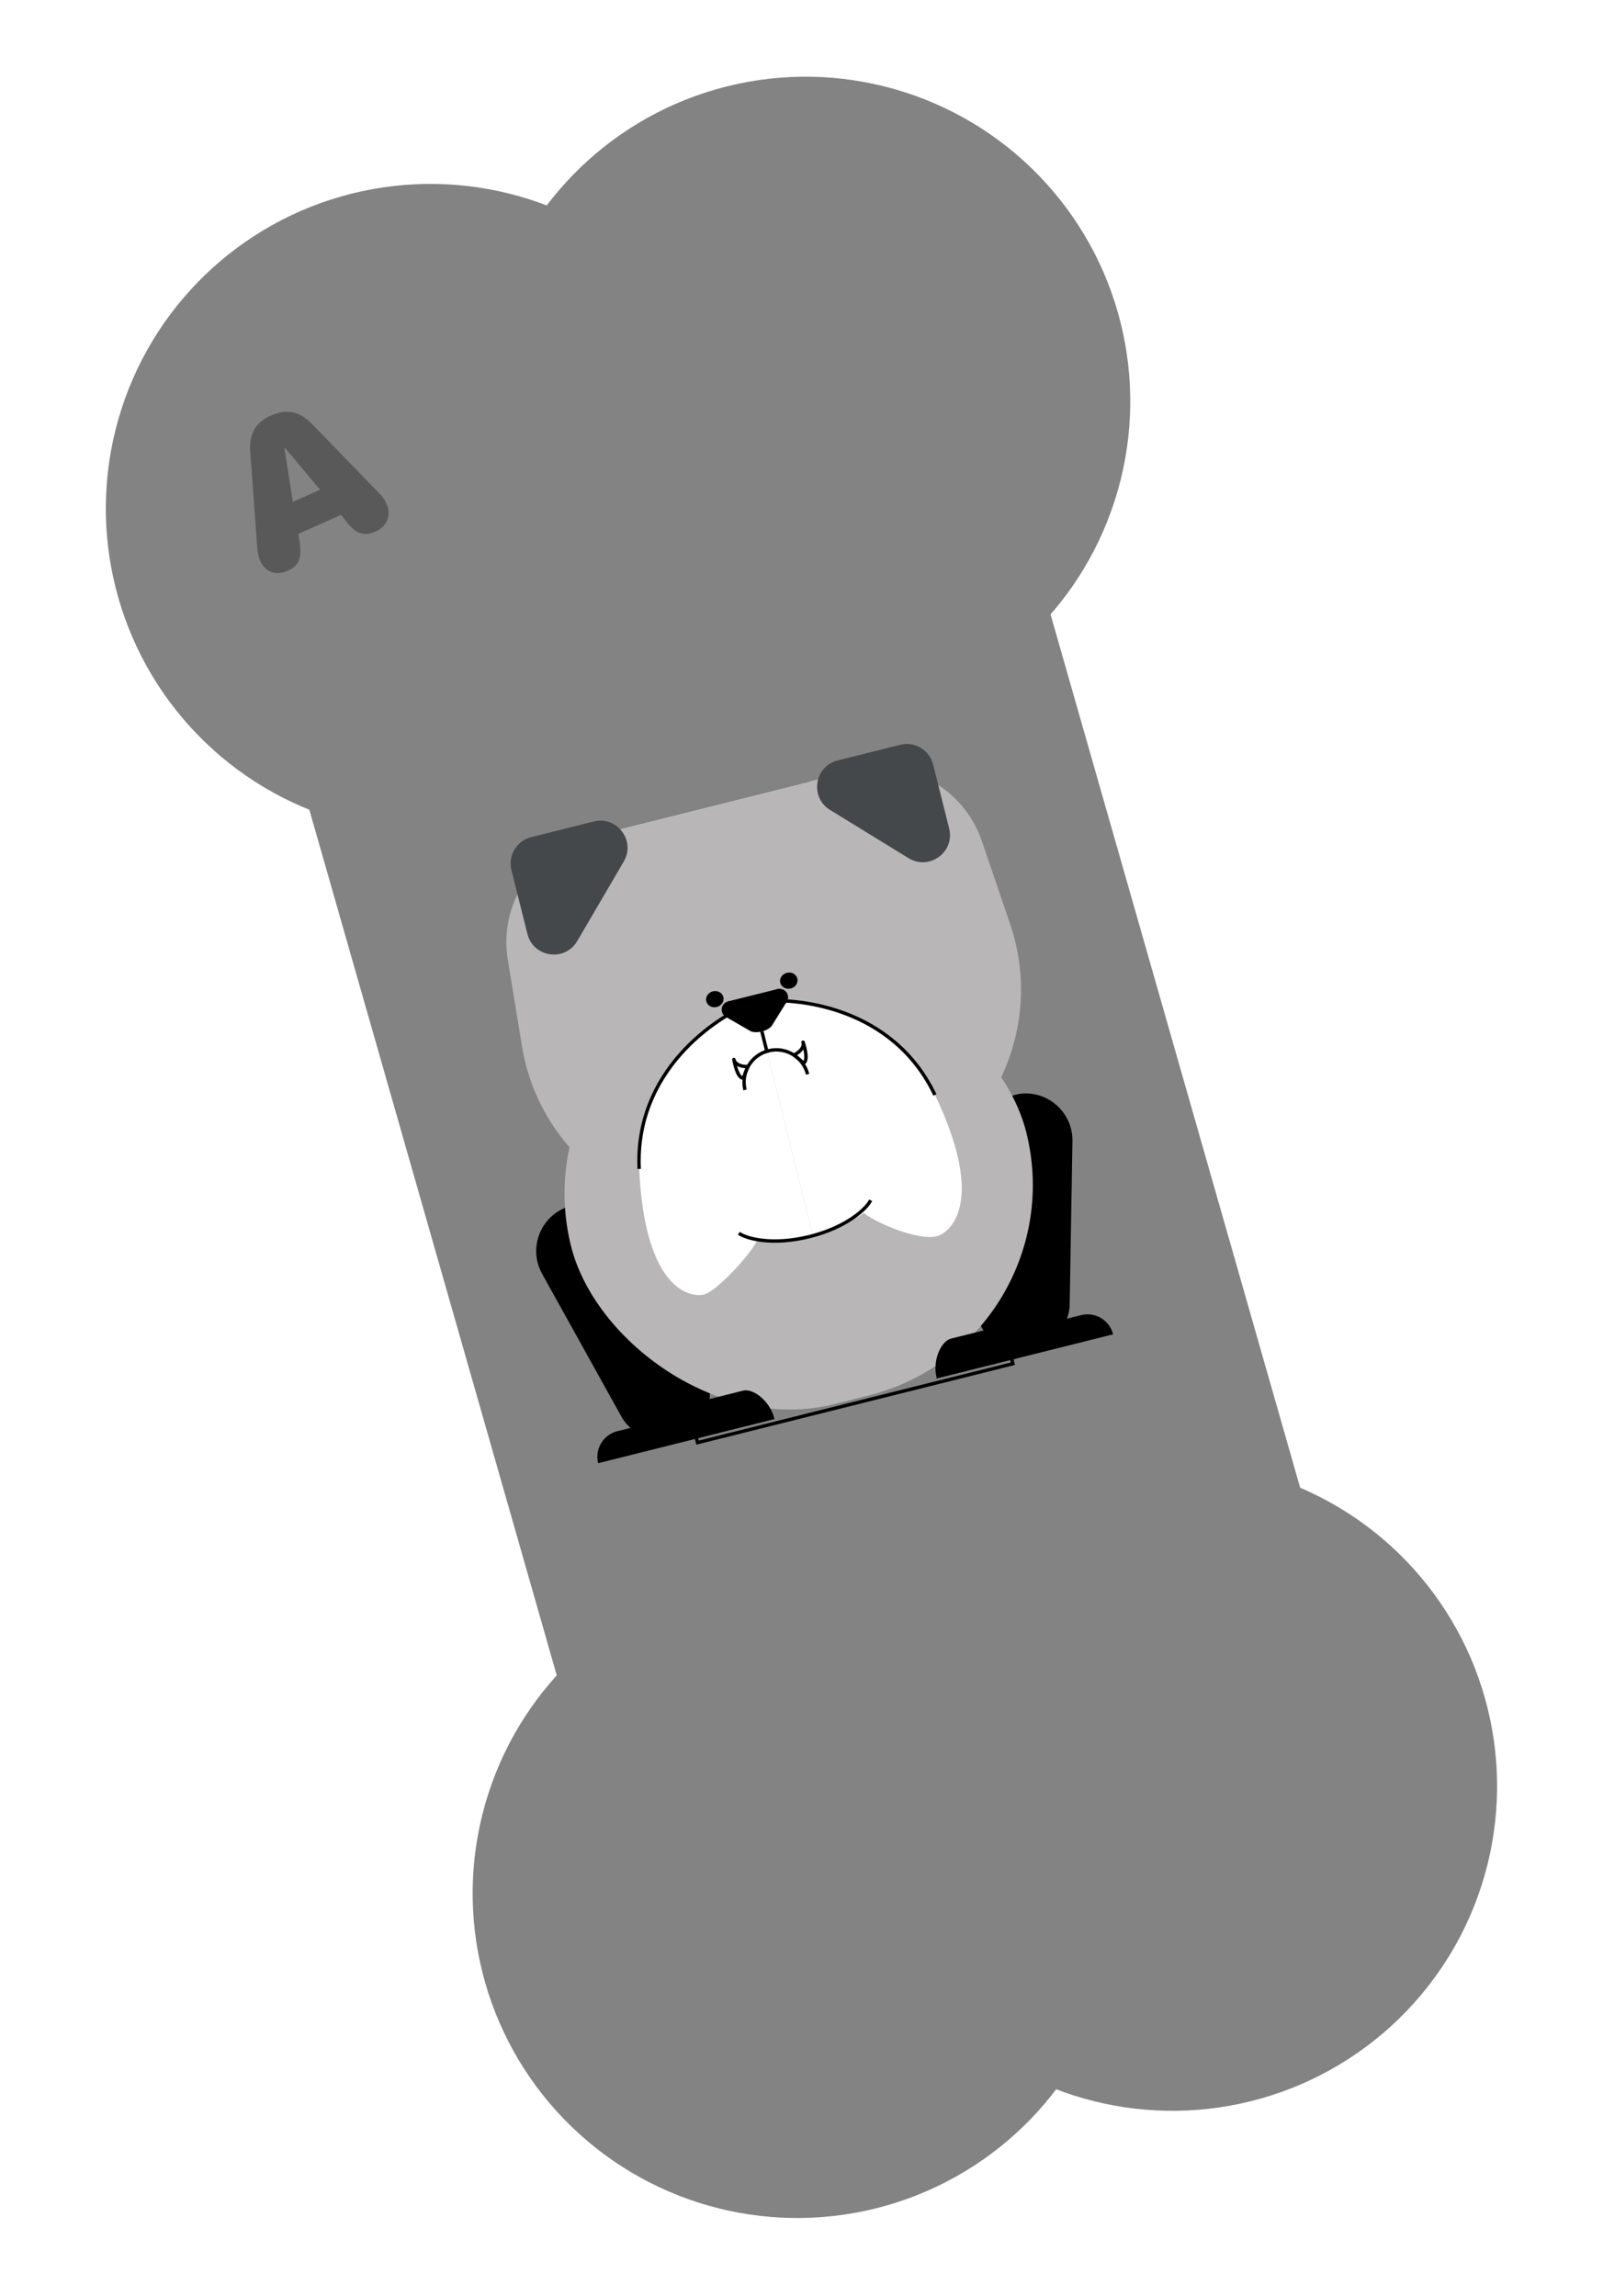 <svg width="472" height="676" viewBox="0 0 472 676" fill="none" xmlns="http://www.w3.org/2000/svg">
<circle cx="237.211" cy="118.183" r="95.594" transform="rotate(74.05 237.211 118.183)" fill="#838383"/>
<circle cx="126.756" cy="149.752" r="95.594" transform="rotate(74.05 126.756 149.752)" fill="#838383"/>
<circle cx="345.221" cy="525.966" r="95.594" transform="rotate(74.05 345.221 525.966)" fill="#838383"/>
<circle cx="234.766" cy="557.534" r="95.594" transform="rotate(74.05 234.766 557.534)" fill="#838383"/>
<rect x="284.266" y="93.214" width="466.895" height="225.652" transform="rotate(74.05 284.266 93.214)" fill="#838383"/>
<path d="M84.836 168.022C81.225 169.634 78.138 168.541 76.61 165.116C76.168 164.126 75.818 162.55 75.717 160.959L73.709 133.238C73.278 127.816 75.144 124.449 79.665 122.431C84.508 120.27 88.197 121.062 92.062 125.048L111.433 145.02C112.625 146.252 113.317 147.227 113.866 148.458C115.299 151.668 113.944 155.032 110.654 156.5C107.309 157.993 104.89 157.244 102.255 153.928L100.416 151.605L87.842 157.216L88.26 159.949C88.921 164.306 87.913 166.649 84.836 168.022ZM86.21 147.807L94.262 144.213L83.993 131.985L83.779 132.081L86.21 147.807Z" fill="#595959"/>
<g filter="url(#filter0_f_16_25)">
<rect x="174.185" y="300.109" width="95.721" height="128.537" transform="rotate(-14.05 174.185 300.109)" stroke="black"/>
<path d="M176.124 430.86C175.082 426.696 177.613 422.475 181.777 421.433L204.396 415.773L206.283 423.312L176.124 430.86Z" fill="black"/>
<rect x="152.918" y="363.031" width="27.634" height="75.995" rx="13.817" transform="rotate(-29.05 152.918 363.031)" fill="black"/>
<path d="M327.756 392.913C326.714 388.749 322.493 386.218 318.329 387.26L295.71 392.921L297.597 400.461L327.756 392.913Z" fill="black"/>
<rect width="27.634" height="75.995" rx="13.817" transform="matrix(-1 -0.017 -0.017 1 316.015 322.215)" fill="black"/>
<rect x="152.635" y="304.987" width="138.173" height="127.81" rx="63.905" transform="rotate(-14.05 152.635 304.987)" fill="#B8B6B7"/>
<path d="M218.846 409.486L208.793 412.002C206.017 412.696 203.218 418.18 204.607 423.732L228.064 417.862C226.675 412.309 221.622 408.791 218.846 409.486Z" fill="black"/>
<path d="M211.309 422.055C210.68 419.541 209.632 415.353 211.098 414.096" stroke="black"/>
<path d="M220.524 419.748C219.895 417.235 218.847 413.046 216.962 412.628" stroke="black"/>
<path d="M290.055 391.666L280.002 394.181C277.226 394.876 274.426 400.359 275.816 405.912L299.272 400.041C297.883 394.489 292.831 390.971 290.055 391.666Z" fill="black"/>
<path d="M283.355 404.025C282.726 401.511 281.678 397.323 283.144 396.066" stroke="black"/>
<path d="M292.57 401.719C291.941 399.205 290.893 395.017 289.008 394.598" stroke="black"/>
<rect x="178.361" y="245.651" width="61.178" height="102.63" transform="rotate(-14.05 178.361 245.651)" stroke="black"/>
<path d="M149.523 282.6C146.838 266.176 157.19 250.434 173.335 246.394L251.05 226.945C267.195 222.905 283.742 231.915 289.109 247.668L297.418 272.056C308.738 305.282 289.242 341.088 255.19 349.61L227.461 356.549C193.408 365.071 159.345 342.669 153.681 308.026L149.523 282.6Z" fill="#B8B6B7"/>
<ellipse cx="210.476" cy="294.221" rx="2.591" ry="2.375" transform="rotate(-14.05 210.476 294.221)" fill="black"/>
<ellipse cx="232.257" cy="288.77" rx="2.591" ry="2.375" transform="rotate(-14.05 232.257 288.77)" fill="black"/>
<path d="M188.204 344.217C186.873 315.635 210.281 299.495 222.151 294.997L239.414 363.981C232.37 365.744 225.564 365.411 223.041 365.024C221.434 368.989 211.048 380.243 207.329 381.173C203.306 382.18 189.867 379.944 188.204 344.217Z" fill="white"/>
<path d="M275.328 322.414C263.034 296.576 234.754 293.37 222.151 294.997L239.414 363.981C246.467 362.216 252.321 358.715 254.366 357.185C257.654 359.925 270.183 365.444 275.854 364.025C279.396 363.138 290.696 354.711 275.328 322.414Z" fill="white"/>
<path d="M222.151 294.997C210.281 299.495 186.873 315.636 188.204 344.217" stroke="black"/>
<path d="M217.559 363.151C219.864 364.807 227.552 366.835 238.417 364.116" stroke="black"/>
<path d="M256.362 353.44C255.11 355.987 249.282 361.397 238.417 364.116" stroke="black"/>
<path d="M224.336 303.728L225.914 310.033" stroke="black"/>
<path d="M237.799 316.336C236.526 311.247 231.367 308.153 226.277 309.427C221.188 310.701 218.094 315.859 219.368 320.949" stroke="black"/>
<path d="M219.003 317.432C217.451 317.821 216.415 313.957 216.092 311.976C216.577 313.916 219.205 314.118 220.215 314.036C219.932 314.966 218.906 317.044 219.003 317.432Z" stroke="black" stroke-linejoin="round"/>
<path d="M236.465 313.062C238.017 312.674 237.11 308.777 236.463 306.878C236.949 308.818 234.726 310.233 233.796 310.638C234.484 311.325 236.368 312.674 236.465 313.062Z" stroke="black" stroke-linejoin="round"/>
<path d="M222.151 294.997C234.74 293.374 262.991 296.587 275.28 322.426" stroke="black"/>
<circle cx="214.997" cy="297.303" r="2.5" transform="rotate(-14.05 214.997 297.303)" fill="black"/>
<circle cx="229.548" cy="293.661" r="2.5" transform="rotate(-14.05 229.548 293.661)" fill="black"/>
<path d="M229.056 291.207L214.274 294.906L213.397 299.249L220.859 303.567C221.248 303.813 222.488 304.19 224.336 303.728C226.184 303.265 227.1 302.349 227.327 301.948C227.554 301.548 231.875 294.625 231.875 294.625L229.056 291.207Z" fill="black"/>
<path d="M156.412 246.506L174.821 241.899C181.694 240.179 187.246 247.584 183.667 253.7L169.966 277.115C166.345 283.303 157.041 281.972 155.3 275.017L150.593 256.208C149.521 251.922 152.126 247.578 156.412 246.506Z" fill="#45484B"/>
<path d="M265.061 219.316L246.653 223.922C239.779 225.643 238.37 234.79 244.407 238.499L267.523 252.701C273.631 256.454 281.212 250.897 279.471 243.943L274.764 225.134C273.692 220.848 269.348 218.243 265.061 219.316Z" fill="#45484B"/>
</g>
<defs>
<filter id="filter0_f_16_25" x="147.1" y="187.972" width="182.655" height="244.888" filterUnits="userSpaceOnUse" color-interpolation-filters="sRGB">
<feFlood flood-opacity="0" result="BackgroundImageFix"/>
<feBlend mode="normal" in="SourceGraphic" in2="BackgroundImageFix" result="shape"/>
<feGaussianBlur stdDeviation="1" result="effect1_foregroundBlur_16_25"/>
</filter>
</defs>
</svg>
